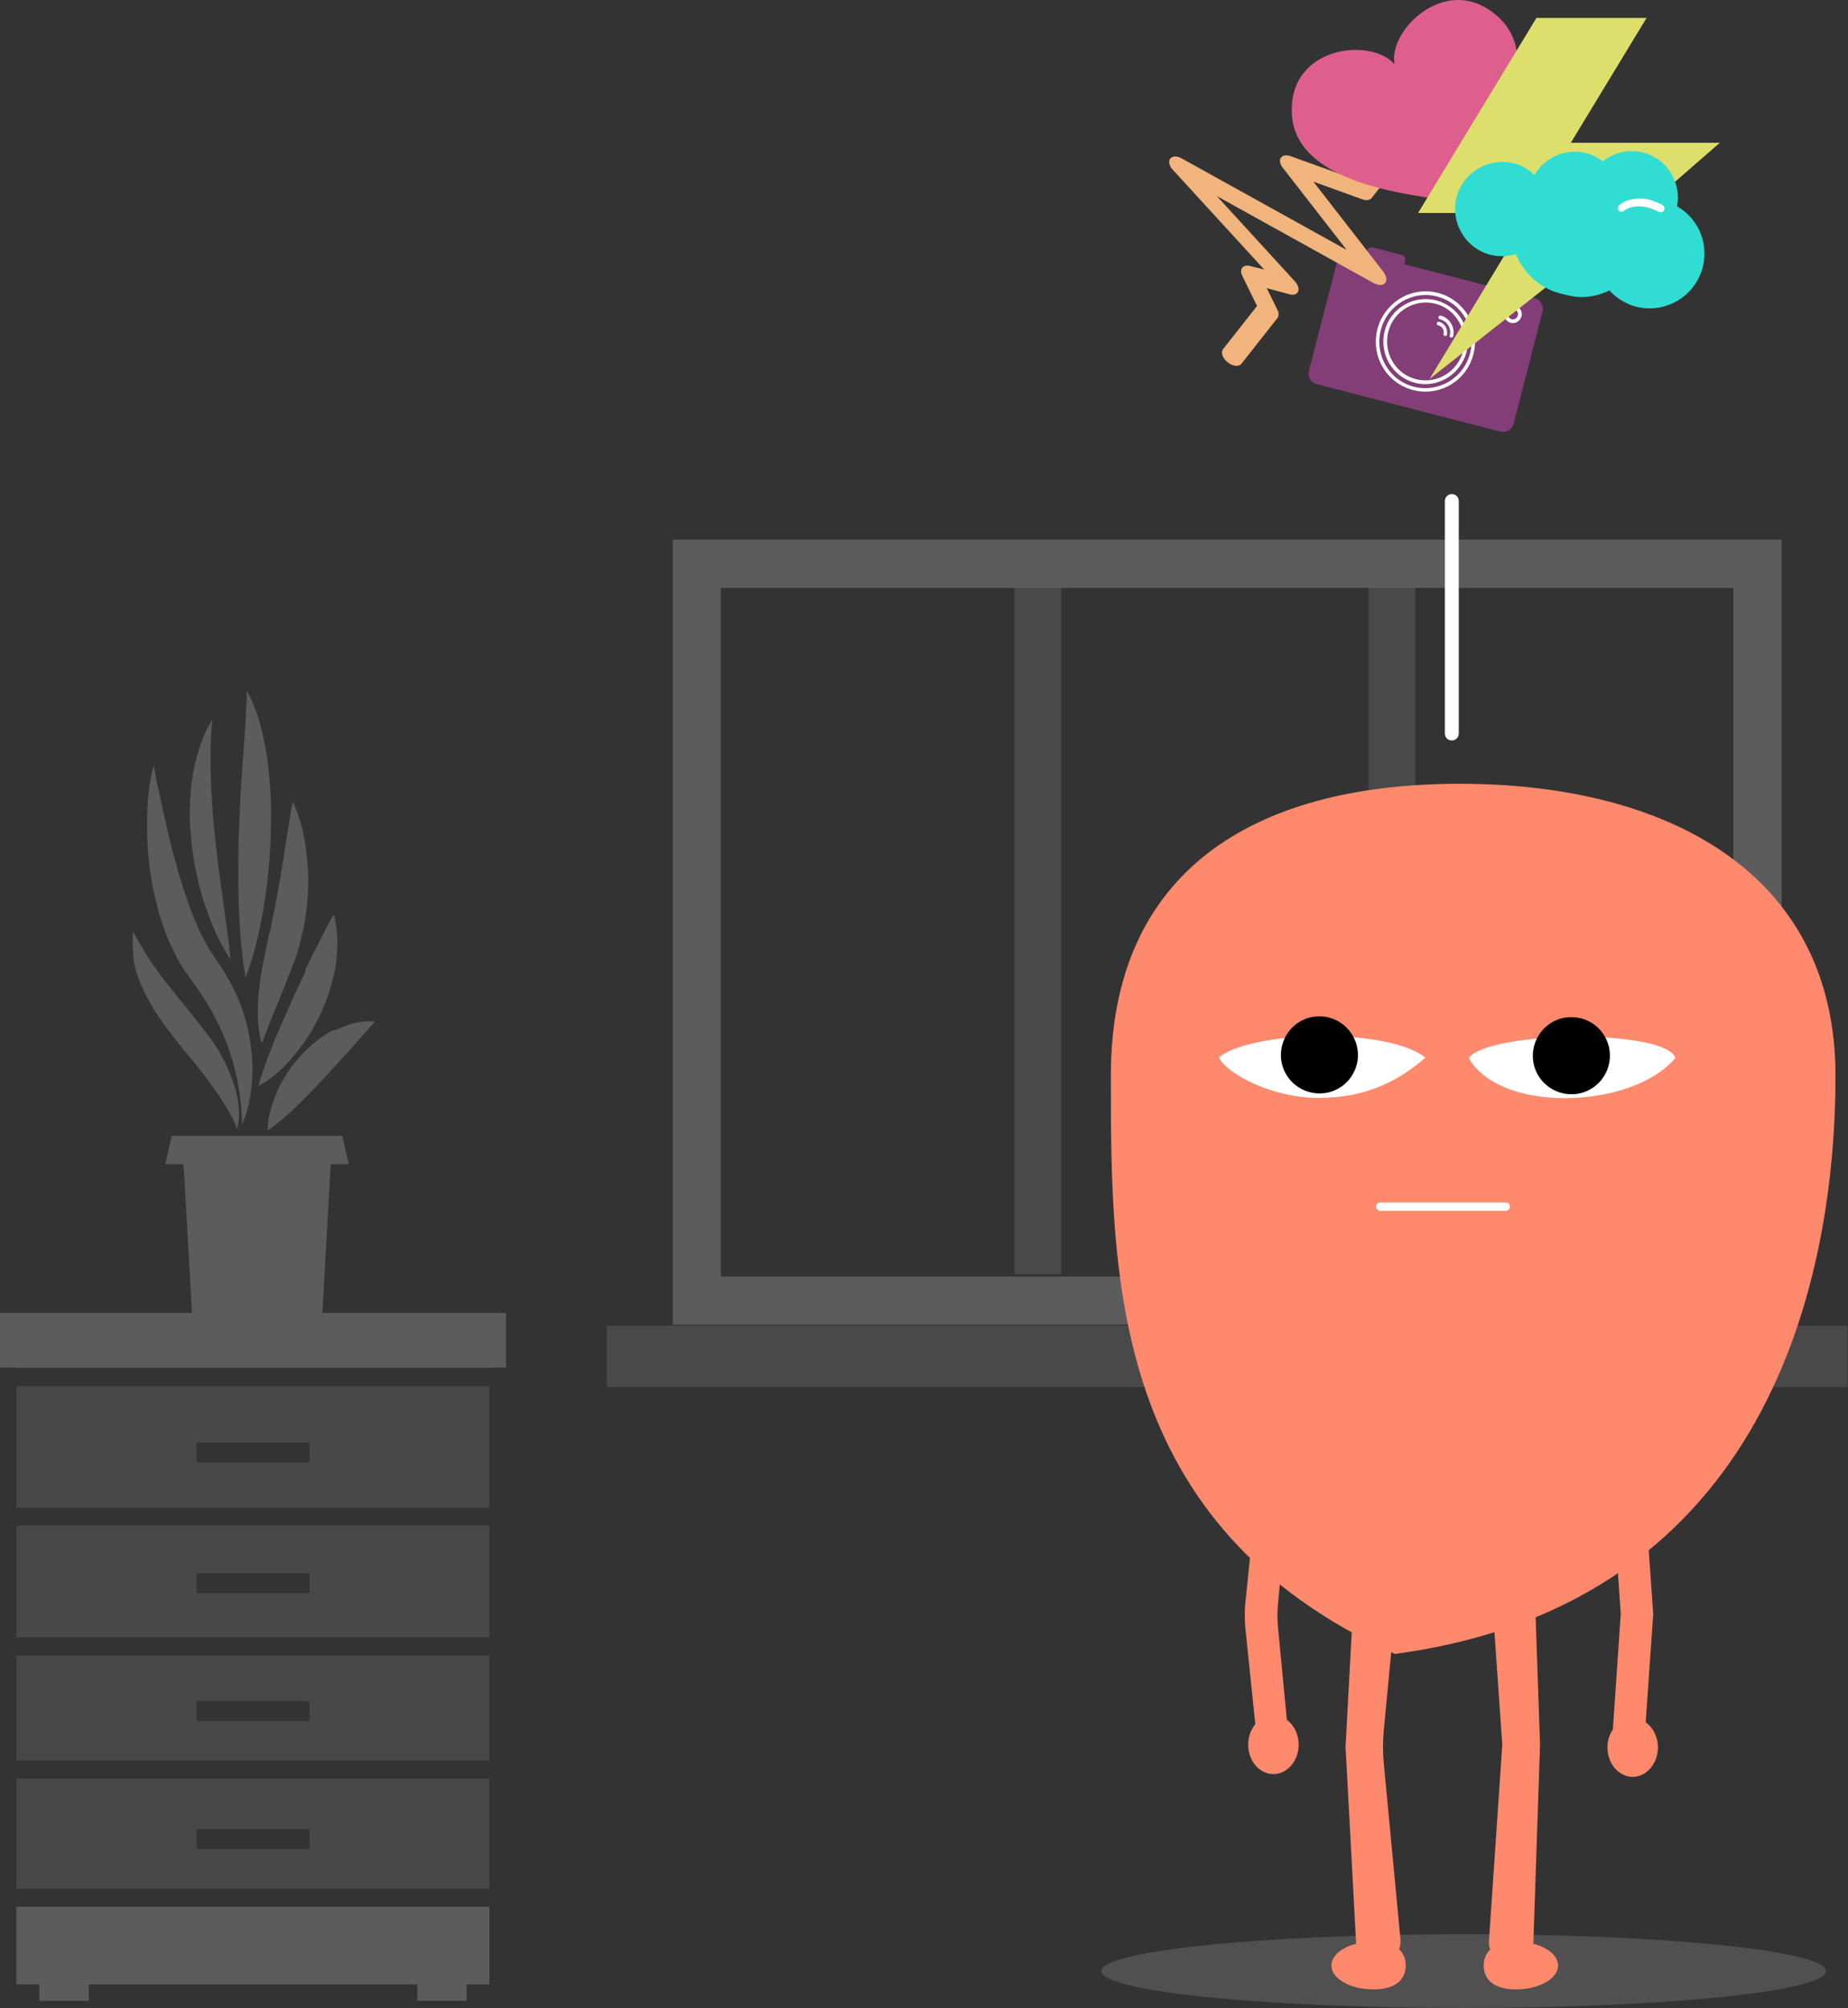 <svg width="2673" height="2904" viewBox="0 0 2673 2904" fill="none" xmlns="http://www.w3.org/2000/svg">
<rect x="0" y="0" width="2673" height="2904" fill="#333333" stroke="none"/>
<path opacity="0.2" d="M2507.25 850.17V1846.16H1042.55V850.17H2507.25ZM2577.07 780.346H973.13V1915.58H2577.07V780.346Z" fill="white"/>
<path opacity="0.2" d="M1534.91 849.977H1467.28V1842.82H1534.91V849.977Z" fill="#A2A2A2"/>
<path opacity="0.2" d="M2047.21 849.977H1979.58V1842.82H2047.21V849.977Z" fill="#A2A2A2"/>
<path opacity="0.2" d="M2672.17 1917.2H877.62V2005.88H2672.17V1917.2Z" fill="#A2A2A2"/>
<path opacity="0.2" d="M2117.19 2903.95C2406.63 2903.95 2641.27 2880.06 2641.27 2850.58C2641.27 2821.1 2406.63 2797.21 2117.19 2797.21C1827.75 2797.21 1593.11 2821.1 1593.11 2850.58C1593.11 2880.06 1827.75 2903.95 2117.19 2903.95Z" fill="#C6C6C6"/>
<path d="M2033.32 2842.55C2033.32 2861.81 2020.08 2877.06 1986.37 2877.06C1953.06 2877.06 1925.78 2861.41 1925.78 2842.55C1925.78 2823.29 1953.06 2808.04 1986.37 2808.04C2020.08 2808.04 2033.32 2823.29 2033.32 2842.55Z" fill="#FF896D"/>
<path d="M2146.09 2842.55C2146.09 2861.81 2159.33 2877.06 2193.04 2877.06C2226.35 2877.06 2253.64 2861.41 2253.64 2842.55C2253.64 2823.29 2226.35 2808.04 2193.04 2808.04C2159.74 2808.04 2146.09 2823.29 2146.09 2842.55Z" fill="#FF896D"/>
<path d="M1961.49 2243.83C1962.29 2226.58 1976.34 2213.34 1993.59 2213.34C2012.45 2213.34 2027.3 2229.79 2025.7 2248.65L2001.62 2501.46C2000.01 2517.91 2000.01 2534.77 2001.62 2551.22L2025.7 2804.83C2027.3 2823.69 2012.45 2840.15 1993.59 2840.15C1976.34 2840.15 1962.29 2826.9 1961.49 2809.65L1946.24 2526.34L1961.49 2243.83Z" fill="#FF896D"/>
<path d="M1816.63 2168.79C1817.84 2157.16 1827.87 2147.93 1839.51 2147.93C1853.15 2147.93 1863.99 2159.56 1862.38 2173.21L1848.34 2321.28C1847.53 2331.31 1847.53 2341.35 1848.34 2351.38L1862.38 2497.85C1863.58 2511.49 1853.15 2523.13 1839.51 2523.13C1827.47 2523.13 1817.84 2514.3 1816.63 2502.26L1801.39 2355.39C1800.18 2342.55 1800.18 2329.71 1801.39 2317.27L1816.63 2168.79Z" fill="#FF896D"/>
<path d="M2333.09 2172.81C2332.28 2159.56 2342.72 2147.93 2356.36 2147.93C2368.4 2147.93 2378.43 2157.16 2379.64 2169.6L2391.27 2334.12L2379.64 2501.46C2378.83 2513.5 2368.8 2523.13 2356.36 2523.13C2343.12 2523.13 2332.28 2511.89 2333.09 2498.25L2344.32 2334.12L2333.09 2172.81Z" fill="#FF896D"/>
<path d="M2153.71 2247.85C2152.51 2228.99 2167.35 2213.34 2185.81 2213.34C2203.07 2213.34 2217.51 2226.98 2217.92 2244.64L2227.55 2522.73L2217.92 2809.25C2217.51 2826.5 2203.07 2840.55 2185.81 2840.55C2166.95 2840.55 2152.1 2824.5 2153.71 2806.04L2172.97 2523.13L2153.71 2247.85Z" fill="#FF896D"/>
<path d="M2398.09 2527.14C2398.09 2550.42 2381.64 2569.68 2361.58 2569.68C2341.51 2569.68 2325.06 2550.82 2325.06 2527.14C2325.06 2503.87 2341.51 2484.6 2361.58 2484.6C2381.64 2484.6 2398.09 2503.87 2398.09 2527.14Z" fill="#FF896D"/>
<path d="M1878.43 2523.13C1878.43 2546.4 1861.97 2565.67 1841.91 2565.67C1821.85 2565.67 1805.39 2546.81 1805.39 2523.13C1805.39 2499.45 1821.85 2480.59 1841.91 2480.59C1861.97 2480.59 1878.43 2499.85 1878.43 2523.13Z" fill="#FF896D"/>
<path d="M2654.92 1555.63C2654.92 1848.17 2558.21 2319.28 2017.67 2391.91C1606.76 2206.52 1606.76 1848.17 1606.76 1555.63C1606.76 1263.09 1809.41 1133.48 2111.17 1133.48C2412.94 1133.48 2654.92 1263.09 2654.92 1555.63Z" fill="#FF896D"/>
<path d="M2177.78 1751.05H2173.37H2172.97C2171.76 1751.05 2164.94 1751.05 2148.09 1751.05C2132.04 1751.05 2109.97 1751.05 2087.09 1751.05C2064.22 1751.05 2042.15 1751.05 2026.1 1751.05C2009.24 1751.05 2002.42 1751.05 2001.22 1751.05H2000.82H1996.4C1993.19 1751.05 1990.38 1748.24 1990.38 1745.03C1990.38 1741.02 1992.39 1739.42 1996.4 1739.02H1998.81C2000.01 1739.02 2001.62 1739.02 2003.22 1739.02C2007.64 1739.02 2014.46 1739.02 2022.89 1739.02C2039.74 1739.02 2063.02 1739.02 2087.09 1739.02C2111.17 1739.02 2134.44 1739.02 2151.3 1739.02C2159.73 1739.02 2166.55 1739.02 2170.96 1739.02C2172.57 1739.02 2174.17 1739.02 2175.38 1739.02H2177.78C2181.8 1739.42 2183.8 1740.62 2183.8 1745.03C2183.8 1748.65 2180.99 1751.05 2177.78 1751.05Z" fill="white"/>
<path d="M2219.51 430.822L2031.31 382.267L2032.51 377.05C2033.32 373.439 2031.31 369.426 2027.7 368.623L1985.56 357.788C1981.95 356.986 1978.34 358.992 1977.14 363.005L1975.93 368.222L1954.26 362.604C1945.44 360.196 1937.01 365.413 1935 374.241L1893.27 536.361C1891.26 544.788 1896.08 553.616 1904.91 555.623L2170.16 624.243C2178.58 626.249 2187.01 621.434 2189.42 612.605L2231.15 450.485C2233.16 441.657 2227.94 433.23 2219.51 430.822Z" fill="#833E78"/>
<path d="M2043.76 564.052C2005.23 554.02 1982.36 514.694 1992.39 475.769C2002.43 437.246 2041.75 413.57 2079.87 423.602C2118.4 433.634 2141.27 472.96 2131.24 511.885C2121.61 550.81 2082.28 574.084 2043.76 564.052ZM2078.67 428.818C2042.96 419.589 2006.44 441.259 1997.21 477.374C1987.98 513.49 2009.25 550.007 2044.96 559.236C2080.68 568.466 2117.19 546.797 2126.42 510.681C2135.65 474.565 2114.38 438.048 2078.67 428.818Z" fill="white"/>
<path d="M2185.41 466.94C2178.59 465.335 2174.57 458.112 2176.58 451.691C2178.19 444.869 2185.01 440.856 2191.83 442.461C2198.65 444.066 2202.66 450.889 2200.66 457.71C2198.65 464.532 2191.83 468.545 2185.41 466.94ZM2190.22 447.277C2186.21 446.073 2182.2 448.481 2181.4 452.493C2180.19 456.506 2182.6 460.519 2186.61 461.723C2190.63 462.526 2194.64 460.118 2195.44 456.105C2196.65 452.092 2194.24 448.481 2190.22 447.277Z" fill="white"/>
<path d="M2096.72 484.999C2096.32 486.604 2097.13 487.808 2098.73 488.21C2099.93 488.611 2101.54 487.407 2101.94 486.203L2096.72 484.999ZM2083.88 456.508C2082.28 456.107 2081.07 457.31 2080.67 458.514C2080.27 460.119 2081.48 461.323 2082.68 461.725L2083.88 456.508ZM2087.9 482.993C2087.49 484.197 2088.7 485.802 2089.9 485.802C2091.51 486.203 2092.71 485.401 2093.11 483.796L2087.9 482.993ZM2081.48 465.336C2079.87 464.935 2078.67 466.139 2078.27 467.343C2077.86 468.948 2079.07 470.152 2080.27 470.553L2081.48 465.336ZM2101.94 486.203C2104.75 472.961 2096.72 459.718 2083.88 456.508L2082.68 461.725C2093.11 464.132 2099.53 474.566 2097.13 484.999L2101.94 486.203ZM2092.71 484.197C2094.72 475.77 2089.5 467.343 2081.48 465.336L2080.27 470.553C2085.89 471.757 2089.5 477.375 2087.9 482.993L2092.71 484.197Z" fill="white"/>
<path d="M2046.57 553.617C2014.07 545.19 1994.4 511.482 2002.83 478.577C2011.26 445.671 2044.56 426.008 2077.47 434.435C2109.97 442.862 2129.64 476.57 2121.21 509.074C2112.38 541.98 2079.07 562.044 2046.57 553.617ZM2076.27 439.251C2046.57 431.626 2015.67 449.684 2008.05 479.781C2000.42 509.877 2018.08 540.776 2048.18 548.401C2077.87 556.025 2108.37 537.967 2116.39 507.47C2123.62 477.774 2105.96 446.875 2076.27 439.251Z" fill="white"/>
<path d="M2003.62 409.152L2003.22 409.554C2000.01 413.165 1993.59 412.764 1987.17 409.554L1760.04 283.55L1873.2 407.146C1877.62 411.961 1879.22 417.579 1877.62 421.592C1876.01 425.605 1871.2 427.21 1865.18 425.605L1832.27 416.777L1847.92 448.478C1849.93 452.892 1849.93 456.905 1847.92 459.714L1795.76 525.927C1792.14 530.742 1782.91 529.94 1775.69 523.92C1768.47 518.302 1765.26 509.474 1769.27 504.658L1818.23 442.459L1796.56 398.317C1794.55 393.903 1794.55 389.891 1796.96 387.082C1799.37 384.273 1803.38 383.47 1808.2 384.674L1828.66 389.891L1696.24 245.427C1691.02 239.809 1689.82 232.988 1692.63 229.376C1695.84 225.363 1702.66 225.363 1709.08 228.975L1947.84 361.399L1855.15 242.217C1851.13 237 1850.33 231.382 1852.74 228.172C1855.15 224.56 1860.36 223.758 1866.38 225.764L1961.49 259.874L2018.47 187.642C2022.08 182.827 2031.31 183.629 2038.53 189.649C2045.76 195.267 2048.97 204.095 2044.95 208.911L1983.96 286.358C1981.55 289.569 1976.33 290.371 1970.72 288.365L1899.69 262.683L2001.62 393.903C2005.63 399.923 2006.43 405.942 2003.62 409.152Z" fill="#F1B47C"/>
<path d="M2169.76 27.129C2095.52 -45.102 2006.43 44.385 2017.27 92.94C1981.95 52.812 1860.77 67.258 1868.79 167.981C1878.02 280.341 2091.5 284.755 2110.77 293.182C2117.59 275.526 2249.61 104.577 2169.76 27.129Z" fill="#DE5F8D"/>
<path d="M2487.58 206.505H2272.08L2381.64 25.926H2222.33L2051.38 307.629C2051.38 308.03 2051.38 308.03 2051.78 308.03H2211.89C2212.69 308.03 2199.85 330.101 2183.8 356.586L2067.83 548L2325.46 344.949C2351.54 324.483 2372.41 307.629 2372 307.629C2371.6 307.629 2391.67 289.973 2416.15 268.705L2487.58 206.505Z" fill="#DDDF6C"/>
<path d="M2425.78 298.399C2431.8 266.296 2414.14 233.793 2382.84 222.557C2359.97 214.13 2335.89 219.346 2318.23 233.391C2313.02 229.378 2307 225.767 2300.58 223.359C2269.28 212.123 2235.57 225.366 2219.52 253.054C2212.7 246.634 2205.07 241.417 2196.24 238.206C2160.93 225.365 2121.6 243.825 2108.76 279.138C2095.92 314.451 2114.38 353.777 2149.69 366.618C2164.14 371.835 2178.99 371.434 2192.63 367.421C2202.66 391.899 2222.33 412.365 2248.81 421.996C2254.83 424.002 2260.85 425.607 2266.87 426.811C2287.74 432.429 2309.41 429.219 2327.86 419.989C2336.29 429.219 2346.73 436.442 2359.16 441.258C2400.1 456.105 2445.84 434.837 2460.69 393.505C2473.93 356.586 2458.28 316.859 2425.78 298.399Z" fill="#30DDD3"/>
<path d="M2392.87 291.175C2400.09 293.582 2404.51 296.391 2404.91 296.793C2407.72 298.398 2408.12 301.608 2406.92 304.417C2405.31 306.825 2402.9 307.627 2400.5 306.825C2400.09 306.825 2399.69 306.423 2399.69 306.423H2399.29C2398.49 306.022 2394.88 304.016 2389.26 302.009C2384.04 300.003 2377.22 298.398 2370 298.398C2362.77 298.398 2355.55 300.003 2348.33 305.22C2346.72 306.424 2344.72 306.423 2343.51 306.022C2342.31 305.621 2341.51 304.818 2341.1 304.016C2339.5 301.608 2339.9 298.398 2342.31 296.391C2351.14 289.569 2361.17 287.563 2370 287.162C2378.83 286.761 2386.85 288.767 2392.87 291.175Z" fill="white"/>
<path d="M2061.8 1529.54C2020.87 1565.26 1972.32 1588.13 1906.51 1587.73C1840.7 1587.73 1775.29 1554.02 1762.85 1529.14C1811.4 1490.22 2006.83 1485.8 2061.8 1529.54Z" fill="white"/>
<path d="M1963.49 1534.76C1958.27 1565.26 1929.78 1585.72 1899.28 1580.51C1868.78 1575.29 1848.32 1546.8 1853.53 1516.3C1858.75 1485.8 1887.24 1465.34 1917.74 1470.56C1947.83 1475.77 1968.3 1504.26 1963.49 1534.76Z" fill="black"/>
<path d="M2423.36 1529.95C2392.86 1566.46 2329.06 1588.13 2263.25 1588.13C2197.44 1588.13 2144.07 1566.06 2124.4 1529.95C2153.7 1491.02 2407.71 1487.41 2423.36 1529.95Z" fill="white"/>
<path d="M2327.86 1535.97C2322.64 1566.46 2294.15 1586.93 2263.65 1581.71C2233.15 1576.5 2212.69 1548 2217.9 1517.51C2223.12 1487.01 2251.61 1466.54 2282.11 1471.76C2312.21 1476.57 2333.07 1505.47 2327.86 1535.97Z" fill="black"/>
<path d="M2099.93 1070.88C2094.32 1070.88 2089.9 1066.46 2089.9 1060.84V724.566C2089.9 718.948 2094.32 714.534 2099.93 714.534C2105.55 714.534 2109.97 718.948 2109.97 724.566V1060.84C2109.97 1066.46 2105.55 1070.88 2099.93 1070.88Z" fill="white"/>
<path opacity="0.2" d="M195.427 1399.13C195.828 1401.13 196.23 1403.14 197.032 1405.15C197.835 1407.15 198.236 1409.16 199.039 1411.17C199.841 1413.17 200.644 1415.18 201.446 1417.59C202.249 1419.59 203.051 1422 203.854 1424.01C207.867 1432.43 211.88 1441.66 217.096 1450.09C219.504 1454.5 222.313 1458.92 224.721 1463.33C227.53 1467.75 230.339 1471.76 233.549 1476.17C236.358 1480.59 239.569 1484.6 242.779 1489.02C245.989 1493.03 249.199 1497.04 252.008 1501.05C255.219 1505.07 258.429 1509.08 261.639 1513.09C263.244 1515.1 264.85 1517.11 266.455 1519.11C268.06 1521.12 269.665 1522.72 271.27 1524.73C274.48 1528.34 277.289 1532.35 280.5 1535.97C282.105 1537.97 283.309 1539.58 284.914 1541.58C286.519 1543.59 287.723 1545.2 289.328 1547.2C294.946 1554.42 300.564 1561.65 305.379 1568.47C307.787 1572.08 310.195 1575.29 312.603 1578.5C315.01 1581.71 317.017 1584.92 319.023 1588.13C321.03 1591.34 323.036 1594.15 324.641 1596.96C325.444 1598.57 326.246 1599.77 327.45 1601.38C328.253 1602.58 329.055 1604.18 329.858 1605.39C333.068 1610.61 335.476 1615.42 337.482 1619.43C339.489 1623.45 340.693 1626.66 341.495 1629.06C342.298 1631.47 342.699 1632.68 342.699 1632.68C342.699 1632.68 342.699 1632.27 343.1 1631.87C343.1 1631.07 343.502 1630.27 343.903 1629.06C344.304 1626.66 345.107 1623.04 345.508 1618.23C345.909 1613.41 345.909 1607.8 345.107 1600.97C345.107 1599.37 344.706 1597.76 344.706 1595.76C344.304 1594.15 343.903 1592.15 343.903 1590.54C343.502 1586.93 342.298 1582.92 341.495 1578.9C339.489 1570.88 336.68 1562.45 333.068 1554.02C331.463 1549.61 329.457 1545.6 327.45 1540.78C325.444 1536.37 323.036 1531.95 320.628 1527.54C319.424 1525.53 318.221 1523.12 317.017 1520.72C315.813 1518.71 314.208 1516.3 313.004 1514.3C310.195 1509.88 307.386 1505.47 304.176 1501.46C302.57 1499.45 300.965 1497.04 299.36 1495.03L296.952 1491.82L294.545 1489.02C291.334 1485 288.124 1480.99 285.315 1476.98C278.895 1468.95 272.875 1461.33 266.455 1453.3C263.244 1449.69 260.435 1445.68 257.225 1442.06C254.416 1438.45 251.206 1434.44 248.397 1430.83C242.378 1423.61 237.161 1416.78 231.944 1409.96C229.135 1406.75 227.129 1403.14 224.721 1399.93C222.313 1396.72 219.905 1393.51 218.3 1390.7C214.287 1384.28 210.275 1378.66 207.466 1373.44C204.255 1368.23 201.446 1363.41 199.44 1359.4C195.026 1351.37 192.217 1346.96 192.217 1346.96C192.217 1346.96 191.815 1352.18 191.815 1361.81C191.815 1366.62 192.217 1372.24 193.019 1378.66C191.815 1383.88 193.822 1391.1 195.427 1399.13Z" fill="white"/>
<path opacity="0.2" d="M214.285 1235.8C215.087 1243.43 215.89 1251.05 217.094 1259.08C218.298 1267.1 219.502 1275.13 221.107 1283.16C224.317 1299.61 228.33 1316.06 233.948 1332.91C236.757 1341.34 239.566 1349.77 243.177 1358.2C244.783 1362.21 246.789 1366.62 248.795 1370.64C250.802 1374.65 252.808 1379.06 254.815 1383.08C256.821 1387.09 259.229 1391.1 261.637 1395.11L265.649 1401.53C266.853 1403.54 268.458 1405.95 269.662 1407.55C272.07 1411.17 274.879 1414.38 277.287 1417.99C279.694 1421.2 282.102 1424.41 284.109 1427.62C288.523 1434.04 292.937 1440.46 296.95 1446.88C298.956 1450.09 300.963 1453.3 302.969 1456.91C304.976 1460.12 306.982 1463.33 308.587 1466.94C310.192 1470.15 312.199 1473.37 313.804 1476.98C314.606 1478.58 315.409 1480.19 316.212 1481.79C317.014 1483.4 317.817 1485 318.619 1486.61C320.224 1489.82 321.428 1493.03 323.033 1496.64C324.237 1499.85 325.842 1503.06 327.046 1506.27C331.862 1519.11 335.875 1531.95 339.085 1543.99C345.104 1567.67 347.913 1588.53 349.117 1603.38C350.321 1618.23 349.92 1627.06 349.92 1627.06C349.92 1627.06 353.932 1619.03 357.945 1604.18C361.958 1589.34 365.57 1567.27 365.168 1540.38C364.767 1526.74 363.162 1512.29 360.353 1497.04C359.55 1493.43 358.748 1489.42 357.945 1485.4C357.143 1481.39 355.939 1477.78 354.735 1473.77C353.531 1469.75 352.327 1465.74 351.123 1461.73C349.92 1457.71 348.314 1453.7 346.709 1449.69C343.499 1441.66 339.887 1433.64 335.875 1426.01C331.862 1418.39 327.448 1410.36 322.632 1402.74C320.224 1398.73 317.817 1395.11 315.008 1391.5C312.6 1387.89 310.594 1384.68 308.186 1381.07C306.982 1379.06 306.179 1377.86 304.976 1376.25L302.167 1371.84C300.16 1368.23 298.154 1365.02 296.549 1361.81C292.937 1354.99 289.325 1347.76 286.115 1340.54L283.707 1334.92L281.3 1329.3C279.694 1325.69 278.089 1322.08 276.885 1318.07C271.267 1303.22 266.051 1287.97 261.637 1273.52C259.229 1266.3 257.222 1258.68 255.216 1251.45C253.21 1244.23 251.203 1237.01 249.598 1230.19C247.592 1223.36 245.986 1216.54 244.381 1209.72C242.776 1203.3 241.171 1196.88 239.967 1190.46C237.158 1178.02 234.349 1166.78 232.343 1156.75C230.336 1146.72 228.33 1137.89 226.725 1130.27C225.12 1123.04 224.317 1117.02 223.514 1113.01C223.113 1109 222.712 1106.99 222.712 1106.99C222.712 1106.99 222.712 1107.39 222.311 1108.6C221.909 1109.4 221.508 1111 220.705 1113.01C219.502 1117.02 218.298 1123.04 217.094 1130.67C215.89 1138.29 214.686 1147.52 213.884 1157.95C213.081 1168.39 212.68 1180.43 212.68 1193.67C212.68 1200.09 213.081 1206.91 213.081 1214.13C213.482 1220.96 213.884 1228.18 214.285 1235.8Z" fill="white"/>
<path opacity="0.2" d="M276.89 1217.34C277.693 1222.96 278.094 1228.58 278.897 1234.2C279.699 1239.82 280.502 1245.43 281.706 1250.65C282.508 1256.27 283.712 1261.49 284.916 1266.7C286.12 1271.92 287.324 1277.14 288.527 1282.35C291.336 1292.79 294.145 1302.42 297.356 1311.65C300.566 1320.88 303.776 1329.3 306.987 1337.33C310.197 1344.95 313.407 1352.18 316.617 1358.2C319.828 1364.22 322.637 1369.83 325.044 1373.85C327.452 1378.26 329.459 1381.47 331.064 1383.88C332.669 1386.29 333.471 1387.09 333.471 1387.09C333.471 1387.09 333.471 1385.48 333.07 1383.08C332.669 1380.27 332.268 1376.65 331.866 1371.84C330.663 1362.21 329.057 1348.16 326.65 1332.11C324.643 1316.06 321.834 1296.8 319.025 1276.73C317.821 1266.7 316.216 1256.27 315.012 1245.84C313.808 1235.4 312.605 1224.57 311.401 1213.73C310.197 1202.9 309.394 1192.46 308.19 1182.03C307.388 1171.6 306.585 1161.16 306.184 1151.13C306.184 1148.72 305.783 1146.32 305.783 1143.51C305.783 1141.1 305.783 1138.69 305.381 1136.28C305.381 1133.88 304.98 1131.47 304.98 1129.06C304.98 1126.65 304.98 1124.25 304.98 1122.24C304.98 1119.83 304.98 1117.83 304.579 1115.42C304.579 1113.01 304.579 1111 304.579 1108.6C304.579 1104.18 304.579 1100.17 304.579 1095.75C304.579 1091.74 304.579 1087.73 304.579 1084.12C304.579 1080.51 304.98 1076.89 304.98 1073.68C304.98 1066.86 305.381 1061.24 305.783 1056.43C306.184 1051.61 306.184 1047.6 306.585 1045.19C306.585 1042.38 306.585 1041.18 306.585 1041.18C306.585 1041.18 305.783 1042.38 304.579 1044.79C303.375 1047.2 301.369 1050.41 298.961 1054.82C296.954 1059.24 294.547 1064.86 292.139 1071.28C290.935 1074.49 289.731 1078.1 288.527 1081.71C287.324 1085.32 286.12 1089.33 284.916 1093.35C283.712 1097.36 282.909 1101.77 281.706 1106.19C281.304 1108.6 280.903 1110.6 280.1 1113.01C279.699 1115.42 279.298 1117.83 278.897 1120.23C278.094 1125.05 277.291 1129.86 276.89 1135.08C276.088 1140.3 275.686 1145.51 275.285 1150.73C275.285 1153.54 274.884 1155.95 274.884 1158.76C274.884 1161.57 274.884 1164.37 274.482 1166.78C274.482 1169.59 274.482 1172.4 274.482 1175.21C274.482 1178.02 274.482 1180.83 274.482 1183.64C274.884 1194.87 275.686 1206.11 276.89 1217.34Z" fill="white"/>
<path opacity="0.2" d="M388.445 1354.58C388.044 1356.99 387.242 1359.8 386.84 1362.21C386.439 1364.62 385.636 1367.42 385.235 1369.83L384.433 1373.84V1374.65V1375.05C384.433 1375.05 384.834 1374.25 384.433 1374.65V1375.05L384.031 1377.06C382.827 1382.67 381.623 1387.89 380.42 1393.11C378.413 1403.54 376.808 1413.57 375.604 1423.6C374.4 1433.24 373.598 1442.47 373.196 1451.29C372.795 1459.72 372.795 1467.75 373.196 1474.97C373.598 1478.58 373.598 1481.79 373.999 1485C374.4 1488.21 374.4 1491.02 375.203 1493.43C375.604 1495.84 376.005 1498.24 376.407 1500.25C376.808 1502.26 377.209 1503.86 377.611 1505.07C378.413 1507.87 378.815 1509.08 378.815 1509.08C378.815 1509.08 379.216 1507.87 380.42 1505.07C380.821 1503.86 381.222 1502.26 382.025 1500.25C382.827 1498.24 383.63 1496.24 384.433 1494.23C385.235 1491.82 386.439 1489.42 387.241 1486.61C388.445 1483.8 389.248 1480.99 390.853 1477.78C391.656 1476.17 392.057 1474.57 392.86 1472.96C393.662 1471.36 394.063 1469.75 394.866 1467.75C396.471 1464.13 397.675 1460.52 399.28 1456.91C402.49 1449.29 405.701 1440.86 409.312 1432.03C412.924 1423.2 416.535 1413.97 420.147 1404.34C421.752 1399.53 423.759 1394.71 425.765 1389.9L426.568 1388.29V1387.89L426.969 1387.09L427.37 1386.29L428.574 1382.27C429.377 1379.46 430.179 1377.06 430.982 1374.25C432.587 1368.63 434.192 1363.41 435.396 1357.79C436.6 1352.18 438.205 1346.56 439.409 1340.94C440.211 1335.32 441.415 1329.7 442.218 1323.68C442.619 1320.88 443.02 1318.07 443.422 1315.26C443.823 1312.45 444.224 1309.64 444.224 1306.83C444.625 1304.02 444.625 1301.21 445.027 1298.4C445.027 1295.59 445.428 1292.79 445.428 1289.98C445.829 1284.36 445.829 1278.74 445.829 1273.52C445.829 1268.31 445.829 1262.69 445.428 1257.47C445.027 1252.26 444.625 1247.04 444.224 1242.22C443.823 1237.41 443.02 1232.59 442.619 1227.78C441.816 1223.36 441.014 1218.55 440.613 1214.53C439.007 1206.11 437.402 1198.48 435.396 1191.66C433.389 1184.84 431.383 1179.22 429.778 1174.41C426.166 1164.77 423.357 1159.56 423.357 1159.56C423.357 1159.56 422.153 1165.18 420.548 1175.21C418.943 1184.84 416.937 1198.48 414.128 1214.94C412.924 1222.96 411.319 1231.79 410.115 1241.02C408.51 1250.25 406.905 1259.88 405.299 1269.91C404.497 1274.73 403.694 1279.94 402.49 1285.16C402.089 1287.57 401.688 1290.38 401.287 1292.79C400.885 1295.19 400.484 1298 399.681 1300.41C398.478 1305.63 398.076 1310.84 396.872 1316.06C395.669 1321.28 394.866 1326.49 393.662 1331.71C392.458 1336.93 391.656 1342.14 390.452 1347.36C389.649 1349.37 388.847 1352.18 388.445 1354.58Z" fill="white"/>
<path opacity="0.2" d="M439.411 1410.36C437.805 1413.98 435.799 1417.59 434.194 1421.2C432.589 1424.81 430.984 1428.42 428.977 1432.43C427.372 1436.05 425.366 1439.66 423.76 1443.67C420.55 1451.3 416.939 1458.52 413.728 1466.14C410.518 1473.37 407.308 1480.99 404.097 1488.21C400.887 1495.44 398.078 1502.26 395.269 1509.08C394.065 1512.29 392.46 1515.9 391.256 1519.11C390.052 1522.32 388.849 1525.53 387.645 1528.34C385.638 1534.36 383.231 1539.98 381.625 1545.2C380.02 1550.41 378.415 1554.83 377.211 1558.44C376.007 1562.05 375.205 1565.26 374.804 1567.27C374.402 1569.27 374.001 1570.48 374.001 1570.48C374.001 1570.48 375.205 1570.08 376.81 1568.87C378.816 1567.67 381.625 1566.06 384.836 1564.06C388.046 1561.65 392.059 1558.84 396.473 1555.63C400.486 1552.02 405.301 1548.01 410.117 1543.19C412.524 1540.78 414.932 1538.37 417.34 1535.57C419.748 1532.76 422.155 1529.95 424.563 1527.14C429.78 1521.52 434.194 1515.1 439.411 1508.28C444.226 1501.46 449.041 1494.23 453.054 1486.61C457.067 1478.98 461.481 1471.36 465.093 1462.93C466.698 1458.92 468.705 1454.91 470.31 1450.89C471.915 1446.88 473.52 1442.47 474.724 1438.45C476.329 1434.44 477.533 1430.03 478.737 1426.01C479.941 1422 480.743 1417.59 481.947 1413.57C482.75 1409.56 483.953 1405.55 484.756 1401.54C485.559 1397.52 485.96 1393.51 486.361 1389.9C487.164 1382.27 487.966 1375.05 487.966 1368.23C487.966 1361.41 487.966 1355.39 487.565 1349.77C486.762 1344.15 486.361 1339.34 485.559 1335.32C484.355 1327.3 482.75 1322.88 482.75 1322.88C482.75 1322.88 479.941 1326.9 476.329 1333.72C474.323 1337.33 472.316 1341.34 469.908 1346.16C467.501 1350.97 464.692 1356.19 461.883 1361.81C459.475 1367.43 455.863 1373.45 452.653 1379.87C451.048 1383.08 449.443 1386.29 447.838 1389.9C446.232 1393.11 444.627 1396.72 442.621 1399.93C442.621 1403.14 441.016 1406.75 439.411 1410.36Z" fill="white"/>
<path opacity="0.2" d="M476.728 1492.63C473.517 1494.23 470.709 1496.24 467.899 1498.25C464.689 1500.25 461.88 1502.26 459.071 1504.67C456.262 1506.67 453.453 1509.08 450.644 1511.49C445.026 1516.3 439.809 1521.52 434.593 1527.14C429.777 1532.76 424.962 1538.37 420.548 1544.39C416.134 1550.41 412.522 1556.43 408.91 1562.45C405.299 1568.47 402.49 1574.49 400.082 1580.51C397.674 1586.53 395.668 1592.15 393.662 1597.36C392.056 1602.58 390.853 1607.8 389.649 1612.21C388.846 1616.62 388.044 1620.64 387.642 1624.25C386.84 1631.07 387.241 1635.08 387.241 1635.08C387.241 1635.08 390.451 1632.68 395.668 1628.66C400.885 1624.65 408.108 1619.03 416.134 1611.81C420.146 1608.2 424.159 1604.59 428.573 1600.17C432.988 1596.16 437.402 1591.75 441.816 1587.33C446.23 1582.92 450.644 1578.1 455.46 1573.29C459.874 1568.47 464.288 1563.66 469.103 1558.84C473.518 1554.02 477.932 1549.21 482.346 1544.39C486.76 1539.58 490.773 1534.76 495.187 1530.35C496.391 1529.14 497.193 1527.94 498.397 1526.74C499.601 1525.53 500.404 1524.33 501.608 1523.53C502.41 1522.32 503.614 1521.12 504.417 1520.32C505.219 1519.11 506.423 1518.31 507.226 1517.11C509.232 1515.1 510.837 1512.69 512.844 1510.69C514.449 1508.68 516.455 1506.67 518.06 1504.67C521.672 1500.65 524.882 1497.04 527.691 1493.83C530.5 1490.62 533.309 1487.81 535.316 1485.4C539.73 1480.59 542.137 1477.38 542.137 1477.38C542.137 1477.38 538.125 1476.98 531.303 1476.98C528.092 1476.98 523.678 1477.38 519.264 1478.18C516.856 1478.58 514.449 1478.98 512.041 1479.79C509.633 1480.19 506.824 1481.39 504.015 1482.19C501.206 1483 498.397 1484.2 495.588 1485.4C492.779 1486.61 489.569 1487.81 486.76 1489.42C482.747 1489.42 479.938 1491.02 476.728 1492.63Z" fill="white"/>
<path opacity="0.2" d="M347.515 1347.36C348.719 1367.02 350.725 1383.48 352.33 1395.11C353.936 1406.75 355.139 1413.17 355.139 1413.17C355.139 1413.17 357.948 1406.75 361.56 1395.92C363.566 1390.3 365.573 1383.48 367.579 1375.85C369.586 1368.23 371.994 1359.4 374 1349.77C376.006 1340.14 378.414 1329.71 380.421 1318.47C382.427 1307.23 384.032 1295.6 385.637 1283.56C388.848 1259.08 390.854 1232.99 391.657 1206.91C392.058 1193.67 392.058 1180.83 392.058 1167.59C391.657 1154.74 391.255 1141.9 390.051 1129.46C389.249 1117.02 387.644 1104.98 386.039 1093.75C384.433 1082.51 382.427 1071.68 380.019 1062.05C377.612 1052.42 375.204 1043.19 372.796 1035.56C371.592 1031.55 370.388 1027.94 368.783 1024.73C367.579 1021.52 366.375 1018.31 365.172 1015.5C363.968 1012.69 362.764 1010.28 361.961 1008.27C360.758 1006.27 359.955 1004.66 359.152 1003.06C357.547 1000.25 356.745 999.045 356.745 999.045C356.745 999.045 356.745 1000.65 356.745 1003.86C356.745 1005.47 356.745 1007.47 356.745 1009.48C356.745 1011.89 356.745 1014.29 356.343 1017.1C356.343 1019.91 356.343 1023.12 355.942 1026.73C355.942 1030.35 355.541 1033.96 355.541 1037.97C355.139 1041.98 355.139 1046 354.738 1050.41C354.337 1054.82 354.337 1059.24 353.936 1064.05C353.133 1073.68 352.33 1084.12 351.528 1094.95C350.725 1105.79 349.923 1117.42 349.12 1129.46C348.318 1141.5 347.515 1153.94 347.114 1166.38C346.712 1178.82 345.91 1192.06 345.509 1204.9C345.107 1217.75 344.706 1230.59 344.706 1243.43C344.706 1256.27 344.706 1268.71 344.706 1280.75C345.107 1305.23 345.91 1327.7 347.515 1347.36Z" fill="white"/>
<path opacity="0.2" d="M65.01 2757.48H23.678V2869.84H56.984V2893.52H128.413V2869.84H603.536V2893.52H674.965V2869.84H707.871V2757.48H666.94H65.01Z" fill="white"/>
<g opacity="0.2">
<path opacity="0.5" d="M23.678 2546.01H707.871V2394.32H23.678V2546.01ZM286.922 2460.13H445.028C446.634 2460.13 447.837 2461.33 447.837 2462.94V2486.21C447.837 2487.82 446.634 2489.02 445.028 2489.02H286.922C285.316 2489.02 284.113 2487.82 284.113 2486.21V2462.94C283.711 2461.33 285.316 2460.13 286.922 2460.13Z" fill="white"/>
</g>
<g opacity="0.2">
<path opacity="0.5" d="M23.678 2367.83H707.871V2206.12H23.678V2367.83ZM286.922 2275.14H445.028C446.634 2275.14 447.837 2276.34 447.837 2277.95V2301.22C447.837 2302.83 446.634 2304.03 445.028 2304.03H286.922C285.316 2304.03 284.113 2302.83 284.113 2301.22V2277.95C283.711 2276.34 285.316 2275.14 286.922 2275.14Z" fill="white"/>
</g>
<g opacity="0.2">
<path opacity="0.5" d="M23.678 2004.67V2180.43H707.871V2004.67H23.678ZM445.028 2115.02H286.922C285.316 2115.02 284.113 2113.82 284.113 2112.21V2088.94C284.113 2087.33 285.316 2086.13 286.922 2086.13H445.028C446.634 2086.13 447.837 2087.33 447.837 2088.94V2112.21C447.837 2113.82 446.634 2115.02 445.028 2115.02Z" fill="white"/>
</g>
<path opacity="0.2" d="M707.869 1977.78H731.946V1898.73H466.295L478.333 1683.64H504.417L495.187 1642.71H248.396L244.383 1659.96L239.167 1683.64H265.25L266.454 1699.69L277.69 1898.73H0V1977.78H23.676V1978.18H707.869V1977.78Z" fill="white"/>
<g opacity="0.2">
<path opacity="0.5" d="M23.678 2731.4H707.871V2572.09H23.678V2731.4ZM286.922 2645.12H445.028C446.634 2645.12 447.837 2646.33 447.837 2647.93V2671.21C447.837 2672.81 446.634 2674.02 445.028 2674.02H286.922C285.316 2674.02 284.113 2672.81 284.113 2671.21V2647.93C283.711 2646.33 285.316 2645.12 286.922 2645.12Z" fill="white"/>
</g>
</svg>
